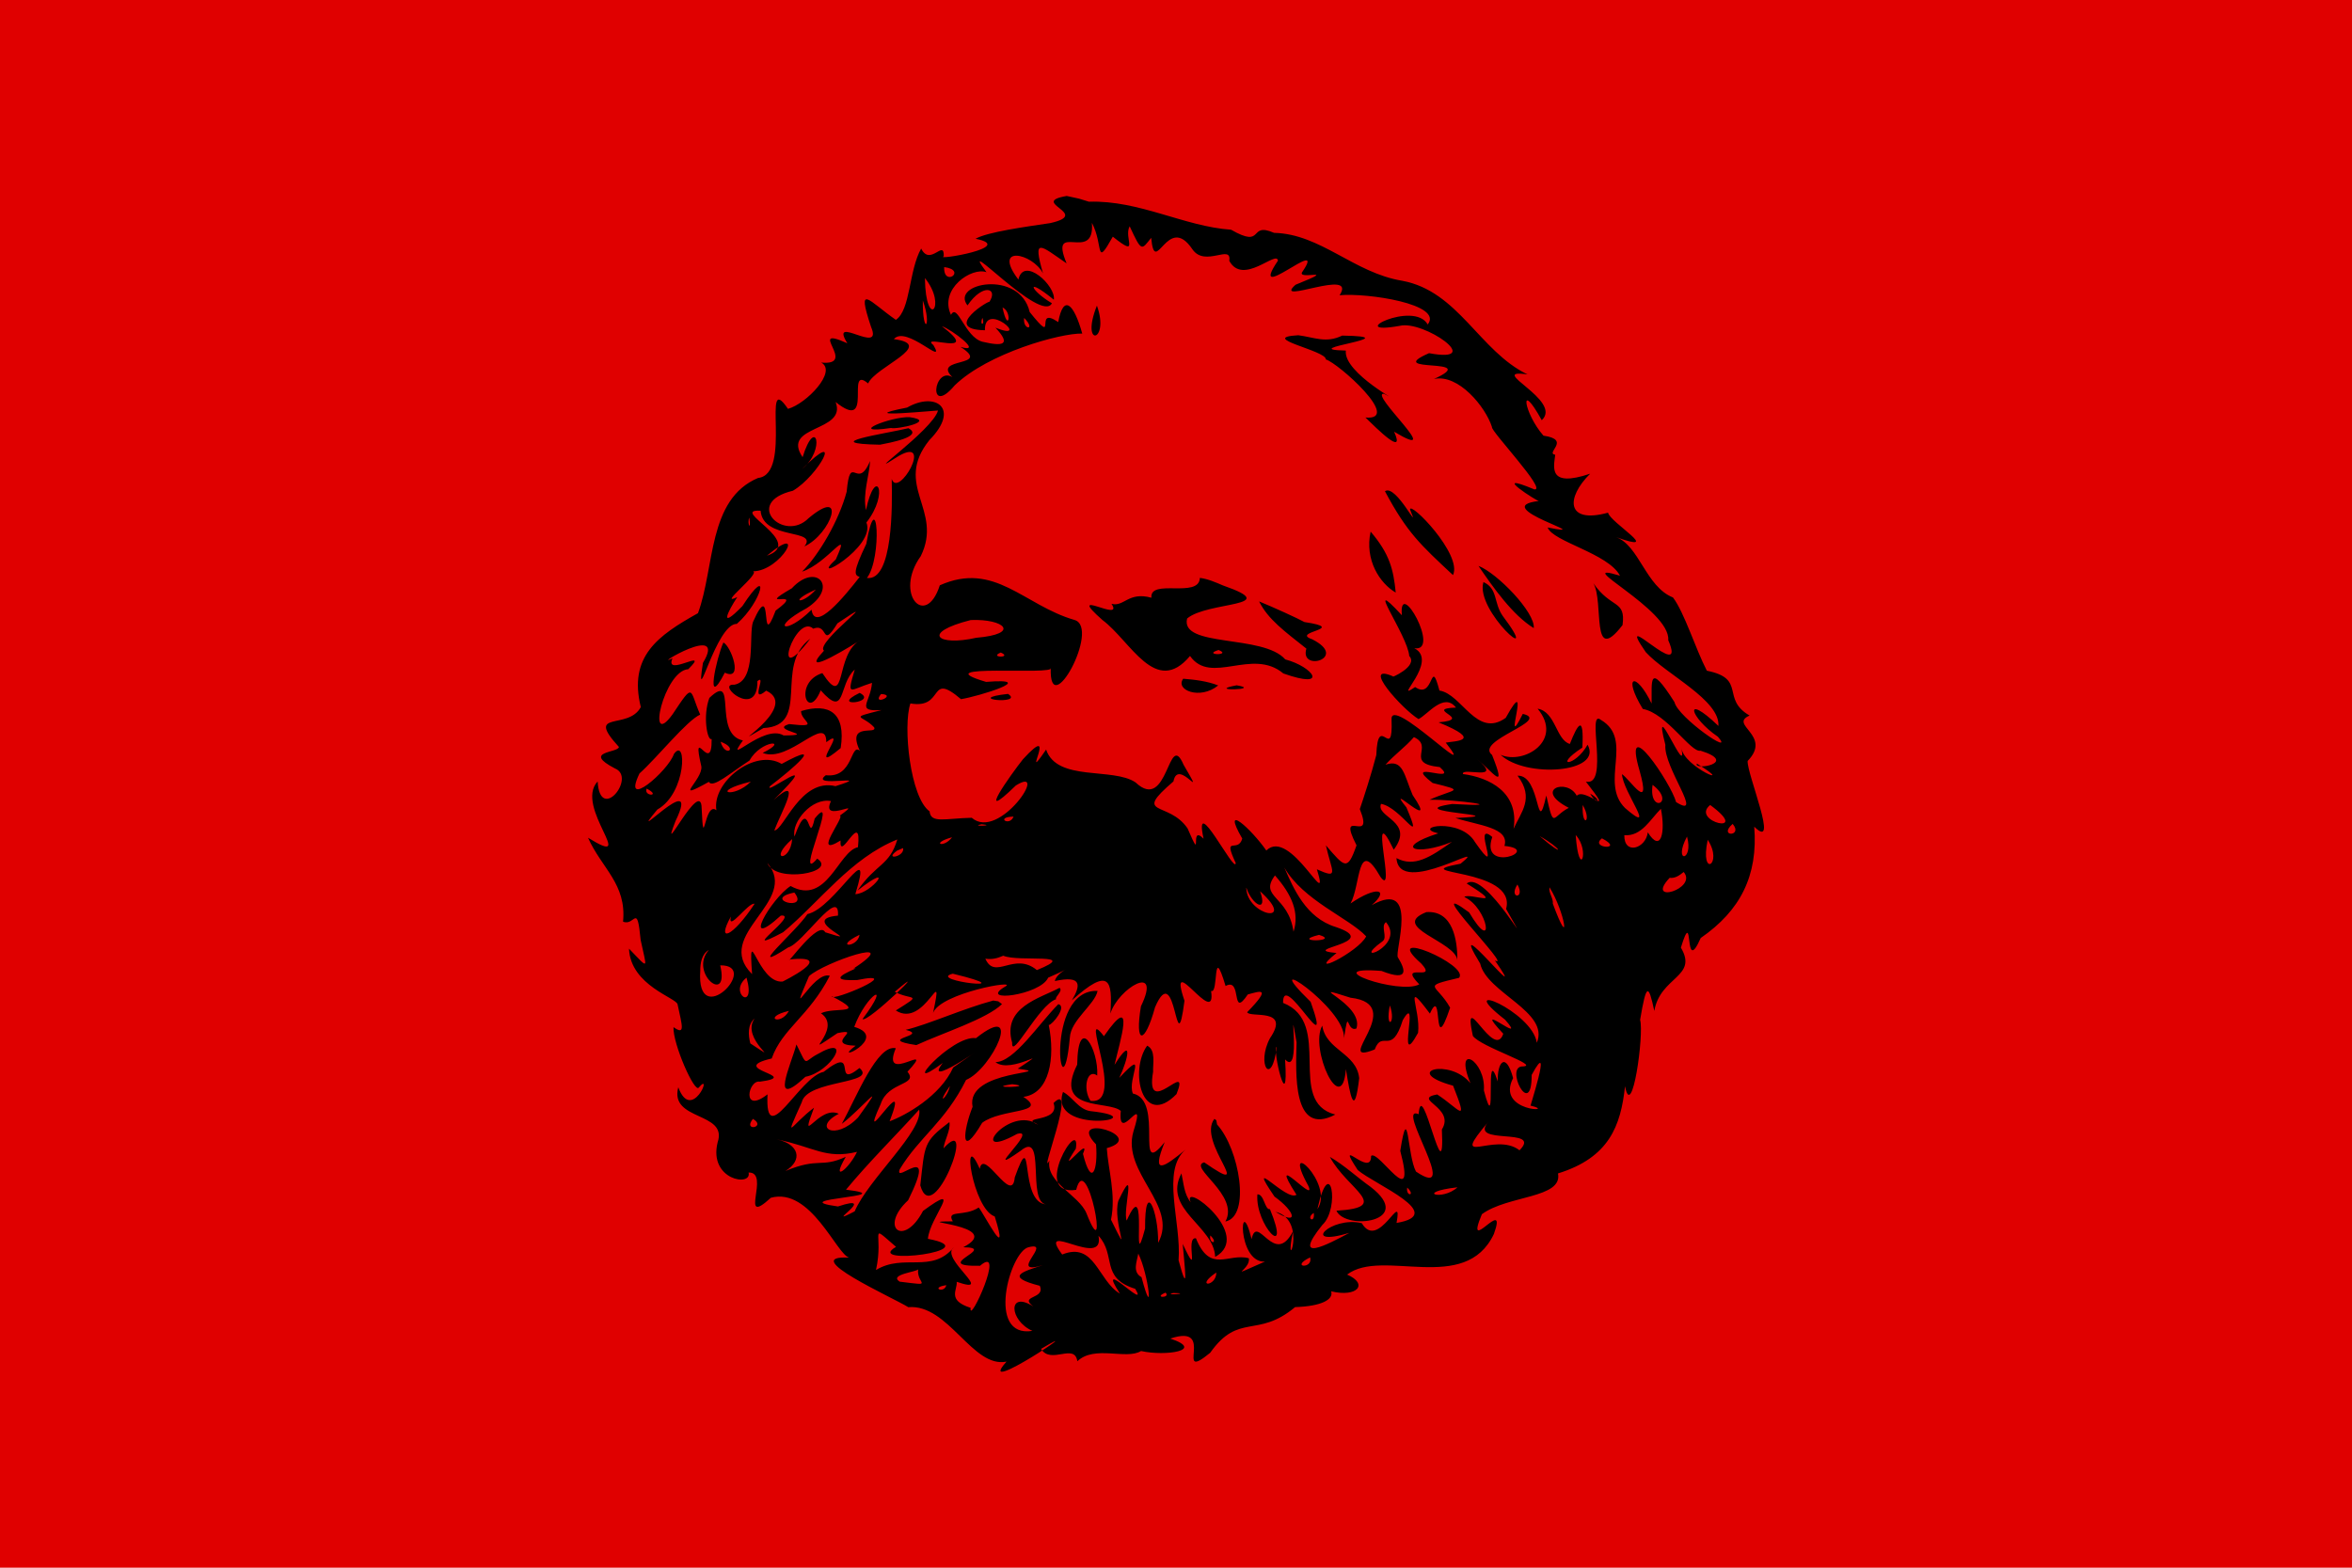 <svg xmlns="http://www.w3.org/2000/svg" xml:space="preserve" width="3072" height="2048" viewBox="0 0 812.8 541.867"><path fill="#e00000" d="M0 0h812.8v541.867H0Z" paint-order="stroke fill markers"/><path fill-rule="evenodd" d="M368.636 67.736c-13.38 2.27 8.873 6.12-5.713 9.381-8.36 1.251-21.696 3.054-25.794 5.411 14.527 2.89-14.403 7.614-10.99 6.044.183-6.075-4.696 3.652-7.804-2.663-4.311 7.6-3.623 21.218-8.74 24.647-9.286-6.426-13.726-13.095-8.592 2.396 4.385 10.193-14.656-4.764-8.178 5.703-14.655-6.575 3.987 7.888-9.031 6.666 5.627 3.029-5.112 14.234-11.49 16.002-9.535-14.075 1.794 22.604-10.335 23.88-17.455 7.391-14.888 30.847-20.765 46.737-13.863 7.751-24.083 14.945-19.758 32.463-4.399 8.19-19.437.801-7.563 13.78-.226 2.093-12.847 1.448-1.361 7.435 7.533 3.044-5.198 18.982-5.99 4.49-8.278 8.757 14.533 30.447-3.332 19.454 4.769 10.64 13.376 15.98 12.115 29.007 4.14 1.693 4.81-6.868 6.08 6.338 2.118 10.138 3.2 10.475-4.027 2.993.522 12.83 16.694 17.068 16.798 19.313 1.59 7.433 2.739 10.754-1.419 7.815-.315 5.608 7.415 23.228 8.782 20.832 5.033-5.963-2.523 12.435-7.131-.05-3.127 11.751 17.23 8.359 13.594 19.064-3.197 13.021 11.97 15.434 10.695 10.406 7.805-.236-3.79 19.281 7.706 8.722 13.755-3.74 22.751 19.641 27.07 20.699-18.06-1.005 15.327 13.918 20.42 17.12 13.854-1.19 22.197 21.23 33.953 18.812-11.797 13.117 30.866-15.685 11.925-4.391 3.413 5.519 11.566-2.173 12.546 4.27 5.981-5.684 16.876-.38 22.01-3.54 8.49 1.906 22.32-.248 10.099-4.3 16.314-5.432.83 15.58 13.801 4.903 9.894-13.984 16.257-4.838 29.337-15.781 9.18-.289 13.369-2.649 12.463-5.453 9.08 2.176 12.98-2.554 5.511-5.787 12.19-9.296 40.78 7.038 50.73-14.038 4.953-13.829-10.5 8.36-4.156-6.826 8.852-6.57 28.022-5.455 26.303-14.095 17.613-5.478 21.702-16.352 23.166-30.156 2.385 12.533 6.639-18.005 5.213-22.93 2.148-12.753 2.89-12.514 4.902-3.076 2.057-11.953 15.225-11.697 9.188-21.89 4.768-15.48.72 10.582 6.856-3.33 13.672-9.437 19.85-21.514 18.494-38.478 8.873 8.806-2.585-18.274-2.279-22.712 8.65-8.916-6.72-12.472.674-15.698-10.06-5.82-.933-12.733-14.774-15.5-3.926-7.578-7.764-20.12-11.709-25.319-9.391-3.698-11.703-18.087-19.761-20.895 16.935 6.092-2.097-5.096-2.668-8.406-14.572 3.996-14.607-5.159-6.18-13.476-14.748 4.987-12.536-2.408-12.08-6.537-3.604-.57 5.705-5.212-4.061-6.606-6.738-7.666-8.67-19.998-.591-5.345 7.472-6.922-19.623-17.948-4.929-15.825-16.62-8.021-23.87-28.772-43.282-32.365-16.737-2.749-28.147-16.181-44.288-16.566-9.12-3.957-3.085 5.664-14.872-1.084-16.19-1.109-31.643-10.239-49.123-9.68l-3.377-1.049-4.288-.939zm8.693 9.282c4.112 7.665.983 15.913 7.234 4.791 9.588 7.629 3.622.372 5.828-3.594 4.212 9.148 4.088 8.134 7.432 3.993 1.329 14.132 5.59-8.97 14.288 4.017 4.376 6.246 13.628-2.04 12.694 3.92 4.74 8.759 16.43-3.831 16.822-.05-10.901 16.177 17.19-9.121 8.57 3.667-2.915 3.585 13.713-1.86-2.49 4.665-8.28 7.355 21.57-6.113 15.223 3.626 9.539-.894 36.04 3.083 30.453 10.102-4.765-8.52-29.462 4.006-9.67.472 8.222-2.058 30.006 13.15 10.134 9.447-16.361 7.157 18.676 1.218 1.695 8.925 8.426-1.853 17.83 9.624 20.053 16.613-.592 1.223 19.23 22.058 14.66 21.552-16.23-6.78 1.526 4.472 1.553 4.005-18.188 2.072 21.814 12.848 3.023 9.152 1.701 4.88 20.97 8.956 25 16.672-17.96-5.455 17.621 11.669 16.672 22.279 6.931 15.87-19.417-12.701-7.74 4.168 7.054 7.697 25.683 16.528 25.082 25.478-12.339-11.823-9.939-2.911-.175 3.735 6.24 7.167-13.809-6.626-15.006-11.968-9.168-14.43-7.761-7.013-7.907.505-5.439-11.283-10.15-9.805-3.043 1.854 8.157 1.43 16.694 15.283 19.954 14.428 13.454 4.223-2.601 6.974-1.27 4.461 14.426 8.883-4.662 1.309-5.363-5.527 2.334 12.08-10.438-20.021-5.519-.941-.727 7.702 13.625 25.977 3.71 19.78-1.758-6.55-18.686-31.673-12.647-10.92 4.24 14.968-3.276 3.085-6.06 1.255.284 6.119 12.577 21.649 1.059 11.706-8.928-8.824 3.175-23.661-8.318-30.442-5.175-4.23 3.006 23.128-5.21 21.324 10.617 13.61-.282 1.766-3.165 4.875-3.275-6.238-15.203-2.212-2.748 4.182-5.859 2.99-5.045 7.785-7.774-4.27-3.506 15.532-1.729-7.173-9.934-6.846 5.913 7.808 1.212 12.557-1.371 18.368 1.982-12.58-8.322-17.714-17.512-18.94-.593-2.61 14.51 2.907 4.835-5.194 5.573 4.512 10.523 11.841 5.241-1.394-6.204-5.008 20.722-11.89 10.618-14.199-7.563 15.164 3.72-16.058-5.892 1.373-10.056 7.194-15.156-8.265-22.91-9.433-3.265-12.268-1.725 3.466-8.405-1.226-8.266 5.672 8.47-8.936-.29-13.421 9.366 1.574-5.523-24.97-4.288-11.383-13.953-15.026 2.029 6.895 2.545 14.078 3.332 3.608-6.956 7.894-5.541 7.064-11.523-5.022 3.146 11.377 8.754 14.743 3.169-1.548 8.75-9.368 12.949-3.975-11.666.437 6.582 4.013-6.032 5.103 16.05 6.546 5.458 6.435 2.487 7.012 12.083 15.383-19.551-16.937-18.726-7.884.55 15.218-4.677-3.11-5.279 12.198-1.737 6.715-4.349 14.73-5.693 18.66 5.198 12.949-8.267-1.495-1.135 12.522-3.194 9.12-4.064 7.52-10.586.01 2.068 9.244 4.748 11.808-3.113 8.278 4.951 16.127-9.21-14.717-17.475-6.494-5.037-7.257-15.864-17.215-8.31-4.11-1.549 5.276-6.89-1.558-2.265 8.44-.162 4.217-14.795-25.28-11.108-8.409-5.254-5.307.095 9.524-5.521-3.544-6.58-9.723-19.275-3.887-4.888-16.27 1.584-8.474 11.847 8.578 3.491-5.756-5.362-12.507-5.234 16.844-16.58 6.118-7.805-5.335-27.141-.15-30.922-11.366-9.37 13.728 4.94-10.796-8.021 3.377-3.888 4.902-17.134 23.346-2.443 9.05 11.955-7.495-5.74 19.396-15.235 11.153-9.238.209-14.176 2.059-14.567-2.22-6.666-4.718-9.3-29.454-6.63-37.3 12.05 2.077 5.979-11.307 17.484-1.475 6.028-.97 27.44-7.482 8.668-5.971-22.396-6.619 24.442-2.092 22.347-4.86-.674 19.203 17.275-13.775 8.266-16.53-17.579-5.08-27.64-20.448-46.602-11.996-4.87 15.155-15.957 2.952-6.585-10.08 7.897-16.048-9.637-24.359 2.98-40.11 10.849-10.986 2.084-16.887-7.697-11.246-20.633 4.063 12.042.76 10.666 1.05-1.753 6.74-28.345 25.183-13.49 15.634 12.076-6.82-.23 14.93-2.498 7.987.229 8.973.473 35.447-8.564 34.226 5.37-6.893 3.595-33.5-.22-11.784-4.773 10.016-4.114 10.82-2.288 11.431-5.141 6.585-15.545 19.358-16.617 11.329-9.002 8.925-14.603 6.439-1.746-.496 11.327-7.18 3.415-16.086-5.075-6.914-13.732 7.978 5.652-.549-5.604 7.716-5.784 15.361-.493-12.568-7.835 3.955-1.522 4.353 1.29 20.262-6.438 21.665-6.764-.526 8.125 12.31 7.976-1.248 3.39-2.755-2.888 8.247 3.039 3.294 12.532 5.853-17.111 22.328-.941 12.934 16.681-.819 3.371-21.532 16.188-30.898-14.242 18.745-5.053-9.136 1.023-3.447 5.389-2.16 2.645 7.387 8.346-1.846 17.836-12.044-8.091 6.848-4.65 9.458-10.006 10.696 11.998-3.3 12.773-3.743-9.335 4.693-4.61 24.735-13.338 11.48-10.027 3.192-5.114 17.165-.568 5.96 8.887 10.038 5.99-2.086 11.775-7.184-2.932 9.825-1.743 6.961 5.953 4.593-.518 6.9-5.903 10.014 3.334 9.405-11.81 3.008-6.635 1.59-2.59 5.975 1.233 2.774-9.745-2.019-4.927 8.127-3.29-2.993-2.185 9.562-11.773 8.42-6.19 4.646 17.82-.735 3.338 3.781-12.079-2.916-17.895 15.28-21.15 15.317 2.149-5.863 10.265-19.896-.241-10.525 18.561-18.297-4.097-.77-1.18-4.841 7.17-5.412 20.031-16.4 3.974-7.639-9.212-5.487-24.163 6.315-22.556 16.011-4.199-3.39-4.37 15.569-5.098-.664-.098-11.107-15.116 19.828-9.01 4.358 9.388-19.443-18.218 10.33-6.296-3.933 10.18-5.706 10.194-25.465 5.722-19.194-2.01 5.947-18.244 19.846-11.893 6.717 5.977-5.33 16.415-18.37 20.97-20.335-3.818-8.697-1.956-11.496-9.546-.1-9.26 12.765-2.946-15.125 5.42-15.596 8.017-7.908-8.441 3.127-5.45-3.763-7.938 3.75 19.306-12.974 10.527 1.59-2.817 18.24 4.508-13.707 11.706-13.49 8.83-7.7 11.863-21.439 1.928-6.151-8.438 8.665-4.913 1.628-1.762-3.113-7.268 3.499 8.382-8.441 5.38-8.908 9.737.017 19.126-17.354 4.855-5.394 13.617-4.677-13.467-16.232-2.18-15.546.857 10.333 20.09 6.073 15.136 12.342 9.307-4.329 14.9-21.037 1.458-9.77-8.535 8.64-22.81-5.362-5.437-9.481 8.886-5.159 18.015-22.327 3.191-7.52 8.232-6.654 4.701-18.677.168-4.084-7.621-11.237 15.438-8.551 11.413-19.064 13.587 10.884 3.134-13.272 11.229-6.417 2.487-5.781 23.738-13.358 8.89-15.323 4.248-5.02 18.302 9.891 13.659 2.05-5.146-4.131 17.355 4.541 2.95-6.512 3.262 1.06 14.592 9.568 6.413 7.144 11.208 7.206-10.095 3.374-2.784 10.46-6.498-3.92-8.614 14.009.806 2.832 11.464-11.131 36.68-18.125 44.064-17.89-2.887-10.352-6.485-13.802-8.305-3.969-8.816-6.004.235 9.134-9.853-3.468-3.45-14.869-27.584-9.936-21.494-2.296 5.324-7.834 10.82-5.974 7.463-1.098 1.168-1.449-16.985 9.403-1.45 9.685-.27-10.56 16.467 4.298 3.643-.892 5.576 5.962 2.63 6.542-4.5 4.858-6.095-1.591-8.604-13.607-10.876-9.278-4.205-8.984 7.175-16.629 12.286-14.753-10.778-14.474 18.97 18.059 22.595 10.728-7.476-4.428-9.517-9.516.668-1.221.8-4.72-10.404-15.183-12.25-6.968-9.173-12.068 4.811-9.198 8.508-2.153-3.662-12.694-.931-9.678 8.156-3.436-6.284-15.183 9.873.313 8.741-14.02zM259.02 262.87c3.943-7.224 14.26-7.375 4.536-2.63 9.058 3.675 22.058-13.7 21.989-3.71 8.174-6.138-7.365 12.375 4.978 2.036 1.892-12.258-4.074-15.689-13.687-12.787-.2 3.49 7.325 5.84-4.143 4.496-7.145 2.157 10.652 3.815-1.879 3.937-6.9-4.201-21.029 11.377-14.079 1.722-10.626-2.194-1.614-24.221-11.592-14.7-2.365 6.259-.689 15.07.794 14.2.152 13.2-7.157-6.149-3.562 9.509.54 4.648-10.468 12.593 2.614 5.29 1.208 2.463 7.527-3.174 14.03-7.363zm67.27-170.555c8.09 1.084-.286 7.143 0 0zm-6.665 3.793c7.926 9.764.286 18.492 0 0zm-.72 7.735c3.266 9.082-.105 12.578 0 0zm60.17 1.798c-5.918 14.74 4.575 12.742 0 0zm-32.625.624c3.535 1.57 1.932 9.38 0 0zm-6.975 3.59c1.105 2.641-1.111 2.852 0 0zm14.44.027c4.342 4.384-.568 4.364 0 0zm94.74 5.99c-14.337.839 9.89 5.323 9.516 8.359 4.356 1.304 26.624 21.242 13.692 20.078 4.01 3.891 13.918 13.8 9.91 4.911 18.647 11.123-8.966-13.531-3.508-13.122 8.017 4.22-14.13-7.022-13.17-14.921-18.561-.47 23.172-4.806-1.264-5.18-5.6 2.74-9.63.59-15.176-.125zm-134.289 28.322c-6.28-.32-22.409 6.084-6.455 3.73 1.851.606 16.102-2.374 6.455-3.73zm-.436 3.816c-8.533 2.007-31.515 5.269-9.82 5.697 3.193-.622 15.19-2.803 9.82-5.697zm-13.258 11.329c-4.429 10.694-6.786-3.413-8.08 10.608-2.685 10.024-9.591 21.84-15.425 27.646 8.926-2.924 17.217-16.585 11.668-4.238-10.012 9.189 14.016-4.23 10.579-12.756 8.101-10.302 3.126-19.89-.154-4.267-1.196-5.777 1.218-12.116 1.412-16.993zm177.939 10.458c7.632 14.311 12.278 18.487 23.516 28.983 3.348-7.137-15.062-25.867-14.844-22.647 3.878 9.296-4.822-9.045-8.672-6.336zm-219.668 9.106c.774 5.068-.903 2.09 0 0zm214.719 4.842c-2.162 9.822 3.24 17.941 8.671 21.071-.795-7.973-2.071-13.324-8.671-21.071zm37.264 11.853c4.982 7.328 11.837 17.06 19.11 21.504.573-5.366-12.586-18.975-19.11-21.504zm-96.278 4.141c-.235 7.251-17.434.078-16.739 6.862-8.063-2.213-9.408 3.283-13.807 2.095 4.571 6.878-16.453-6.183-3.122 5.61 9.785 7.28 18.349 26.64 30.267 12.426 7.221 10.26 21.431-2.984 32.254 6.045 15.99 5.68 10.348-2.317.653-4.857-7.604-8.744-36.406-4.017-33.915-14.136 7.11-6.008 33.783-3.966 12.41-11.423-2.583-1.094-5.186-2.256-8.001-2.622zm97.997 1.447c-3.064 9.914 21.042 30.768 6.651 11.691-3.2-4.553-1.597-9.405-6.65-11.69zm37.96.375c3.813 6.275-1.032 28.938 10.11 14.493 1.172-8.89-3.88-5.463-10.11-14.493zm-268.657 2.197c-4.798 5.544-9.957 4.397 0 0zm153.167 4.115c3.098 6.224 8.898 10.4 16.338 16.315-2.471 8.276 14.879 3.23 1.974-3.238-7.664-2.606 12.944-3.602-2.643-5.94-2.116-1.193-10.95-5.225-15.67-7.137zm-99.64 6.44c11.694-.472 17.308 4.827 1.907 6.129-13.383 3.032-19.394-1.69-1.908-6.129zm-85.484 7.759c-2.367 5.098-6.544 24.088.488 10.432 6.571 3.101 2.141-9.176-.488-10.432zm171.12 2.595c4.92 1.97-5.984 1.834 0 0zm-75.273.875c4.334 1.906-4.393 1.848 0 0zm63.063 9.057c-2.924 3.864 5.776 7.448 12.083 2.322-3.82-1.506-8.016-1.985-12.083-2.322zm18.468 2.272c-11.352 2.115 9.32 1.574 0 0zm-130.288 2.621c-10.831 5.245 6.573 3.324 0 0zm51.268.349c-16.015 1.783 5.829 3.819 0 0zm-43.884.05c5.876.281-3.484 4.327 0 0zm226.904 5.064c9.084 11.007-4.752 19.459-12.798 15.937 8.625 8.175 35.519 6.25 30.06-3.486-4.273 7.706-12.33 7.912-1.797.992.59-11.611-1.566-8.249-4.327-1.253-4.807-1.41-4.873-11.104-11.138-12.19zm-42.755 9.83c7.227 3.285-3.556 9.04 8.952 10.358 7.094 6.286-13.529-3.06-2.488 5.495 11.851 2.916 7.511 1.914-1.078 5.808 8.785-.235 29.215 2.68 7.879 1.451-19.267 2.827 24.16 3.854 1.073 4.837 7.899 2.58 18.865 3.291 16.951 9.657 13.27 1.292-8.67 9.749-4.203-3.093-7.425-6.286 4.18 16.278-5.944 1.816-4.97-8.651-22.235-5.285-12.715-3.068-15.72 5.009-7.702 7.991 4.718 2.937-7.465 5.297-13.035 8.916-19.17 5.613.877 13.949 33.53-7.282 22.157 1.934-20.35 3.91 19.685 1.188 15.727 15.642 11.671 20.7-7.267-14.054-13.61-8.793 14.295 8.857 1.05 3.068-.834 4.652 8.412 3.89 10.706 20.523 1.664 5.332-17.652-13.04 15.678 20.294 8.91 16.609 13.396 19.382-17.906-19.941-5.093 1.076 2.297 10.165 24.095 16.665 19.58 27.377-1.562-10.918-29.55-22.413-10.957-7.966 8.552 9.77-12.67-8.068-.632 4.854-3.21 9.517-14.305-16.74-10.518.727 2.632 3.79 23.345 10.23 17.359 10.56-6.664-.312 2.988 18.814 2.974 2.943 7.812-14.464-1.501 13.683-.356 10.62 9.622 2.299-12.19 2.34-6.062-9.525-2.495-9.258-5.542-5.535-5.3 1.164-4.815-14.737-.023 21.233-4.8 3.107.768-10.31-10.595-16.958-4.641-2.48-7.057-8.825-24.097-4.163-5.999.837 5.474 13.892 2.309 8.136-5.496 3.021-8.944 1.648 6.414 4.422 1.62 12.113 1.155 24.287-6.931-19.278-8.027-5.282-8.436-3.698 15.21 30.705-.918 19.835-3.048-5.639-2.604-25.122-5.438-7.168 5.806 22.047-7.54-.617-10.084 1.758.13 7.946-12.878-7.715-4.609 4.88 5.89 5.025 31.173 15.322 13.408 18.28 2.29-12.417-6.16 9.963-12.003.084-10.735-2.563-21.56 8.528-4.305 3.355-7.447 3.975-20.212 10.785-9.34-2.742 6.28-5.819 2.702-25.271-1.707-5.446 6.103-8.848-13.03-26.07-3.126-8.053 3.092 6.972-14.773-13.612-4.097 3.062-3.433 2.522-17.912-14.513-7.604.627 7.287 5.233 8.528 10.263.325 5.25 11.727 2.925 2.558 23.61 6.104 6.679-6.485 12.734-12.368-6.39-14.338 2.77-4.177-17.079-5.17 8.345 4.613 7.772-14.543 6.31-4.65 2.723-5.584-1.162-7.14-1.9-13.304 5.407-18.255-6.887-4.014-.653 1.798 15.543-4.573 1.947.552 7.303 2.263 19.406-1.433 5.653 1.02-13.146-6.124-30.983 2.424-38.265-7.312 5.997-12.097 9.427-7.224-2.59-10.692 13.413.06-14.376-10.996-16.789-2.098-4.847 5.576-16.431-4.704-5.393 3.1-6.51 4.887-14.956-1.629-4.513 1.735-7.725 7.601-26.082-3.675-9.904-9.065-11.862 8.064 24.041-4.654 22.324-2.765-4.263-1.129-11.316 2.346-8.724.537-8.97-6.622-21.804-6.925-3.756-8.29 16.474 10.866 12.254 15.068 15.977-1.176 12.34 9.203-8.253 4.36 7.119-4.147 14.304 15.682 25.509 8.548 38.47.136-10.783-4.636-22.482-4.513-4.927-5.029 18.807 1.517-20.517-6.35-2.76-1.494-3.375 3.773-20.892-2.88-6.842-2.16 7.156 5.042 21.989-2.546 6.541 1.796-8.634-1.011-17.476-1.455-24.732 14.513-4.05-14.446-12.472-3.718-1.298.745 8.8-1.54 15.17-4.514 3.263 3.137-7.265-10.062 9.893-2.464-1.792 1.833-11.936-15.749 16.603.11 14.244 3.74-14.804 11.792 29.06 3.558 8.097-2.583-6.302-14.127-10.656-12.792-18.208-3.973 6.777 9.853-28.229 1.41-19.9 2.528 7.017-12.55 4.367-5.263 7.534-10.093-7.207-25.183 13.008-7.333 3.143 7.941-2.262-13.332 16.096 1.237 5.82 8.89-7.42 2.054 17.712 8.81 18.54-9.653-.673-4.01-28.394-10.847-9.316-.892 9.916-10.76-10.52-12.102-2.966-6.515-14.907-2.492 13.892 5.177 16.443 5.362 17.045-3.72-.96-5.536-3.09-4.997 3.328-11.358.635-8.952 4.788-16.595.069 18.652 1.13 3.622 8.953 12.439.08-11.832 6.73 5.786 6.407 9.15-7.836-3.97 21.018-3.252 14.533-8.288-2.635-4.454-6.26-4.812-8.998 13.776 4.747-6.089-8.095-1.01-11.912-7.642 9.215-17.204 1.977-26.876 7.835 2.842-12.849-3.006-16.556 6.93-8.004-11.507 6.65 32.463 1.26 11.01-2.772.601-7.441 12.846-20.312-1.693-9.64-6.689 12.788-15.29 5.724-5.143-3.688 10.661-21.499-5.023-4.977-2.898-10.705 6.763-11.203 15.633-16.275 22.927-30.894 9.017-3.792 20.118-27.668 3.416-14.43-8.388-1.245-27.361 20.382-11.464 8.563-8.615 11.087 25.57-13.849 3.596 1.569-4.484 9.947-16.533 16.61-21.964 18.597 7.731-20.063-11.642 12.79-3.093-5.96 2.513-7.868 13.198-6.428 9.25-11.16 10.38-11.279-9.555 5.094-4.028-8.133-6.422-1.443-13.535 16.813-18.67 26.152 6.883-5.21 16.482-17.186 5.63-2.216-8.01 8.34-15.91 3.494-6.657-1.278-6.891-3.25-14.026 12.37-8.572-2.083-7.883 5.89-10.727 12.667-4.234-1.89 1.799-7.865 26.437-6.224 19.962-11.849-9.71 7.745.193-8.583-12.408 1.338-8.27 1.641-20.367 27.618-19.377 7.766-9.107 7.072-6.671-5.158-2.662-4.376 15.22-2.046-12.013-4.245 4.106-8.02 3.578-10.242 12.983-14.702 20.073-28.576-5.82-1.874-14.983 18.325-7.19.137 4.972-4.685 33.464-14.488 15.35-2.622 4.508-1.004-13.073 4.507 1.273 3.954 17.386-3.528-9.21 7.785-8.732 5.597 12.853 6.643.822 3.562-3.754 5.89 8.138 5.616-8.96 16.737 5.702 6.86 9.387-1.999-5.083 4.038 6.285 4.343-9.13 6.751 12.17-2.747-.488-6.513 4.224-11.38 13.36-16.713 2.875-2.714 1.499 1.678 25.293-21.498 11.13-9.4 5.873 3.124 10.09.329.363 6.45 10.123 6.534 16.917-18.02 12.87.849 2.533-6.885 30.217-11.806 24.801-9.036-9.371 5.6 12.22 2.965 14.979-3.147 11.797-5.122 3.036-2.513 2.296 1.164 9.611-2.116 8.907 1.63 5.886 6.675 13.067-11.776 14.098-6.895 13.311 4.578 2.693-8.727 17.959-17.807 10.567-2.53-2.228 13.329 1.28 13.427 4.872.33 7.499-17.427 7.102 21.26 10.175-2.246-6.246-18.43 11.2 10.142 9.19-3.4 2.748 1.329.328-17.293 5.01-1.7 5.9-3.23 1.682 11.824 7.684 2.924 4.245-1.13 8.452-2.778-.224 6.144.905 2.075 15.181-1.709 7.894 8.977-4.838 8.999.607 17.276 2.333 2.994-1.718.47 4.265 25.307 2.874 4.336 5.964 6.535.775-24.325 3.977-5.897-.23 10.229-1.618 32.868 13.384 24.962-17.243-4.408-.425-31.638-18.053-38.599-.179-11.777 17.606 22.328 9.528-.367-19.626-19.097 12.217 2.115 11.529 12.545 1.766-11.443.724-1.847 4.305-3.337 2.758-8.692-19.718-16.26-2.066-10.628 20.289 2.312-6.903 23.966 8.378 17.884 2.677-7.06 5.77 2.485 9.694-10.131 6.19-10.549-2.562 18.746 5.29 4.377.934-8.185-5.394-19.256 4.09-6.634 4.741-10.626.67 16.683 6.989-2.047-4.722-8.41-10.33-7.12 3.071-10.32 3.859-4.404-27.674-17.798-13.058-4.944 6.121 6.652-8.563-.874-.68 7.193-6.762 3.77-35.986-6.425-13.061-4.636 9.951 3.92 8.089-.699 5.694-4.65-1.384-1.584 7.693-27.45-9.08-18.066 6.353-5.569 1.754-6.792-7.311-.597 3.551-6.356 2.262-23.363 10.337-9.209 5.817 8.119-4.666-28.477 4.602-9.382 7.442-9.878-6.334-11.11-4.397-15.844 6.93 1.202 15.131 16.217 8.772 1.219-8.165-10.05 11.782 9.954 2.152-4.268-2.966-6.893-3.246-12.587-9.383-10.48 2.99-3.378 6.948-6.174 9.817-9.533zm-239.596 1.598c6.404 2.295 1.607 5.7 0 0zm10.464 13.775c-5.942 6.09-14.75 3.605 0 0zm311.614 1.124c8.251 6.274-1.48 10.212 0 0zm-347.623 1.298c5.335 2.756-1.216 2.797 0 0zm326.054 1.745c2.298 4.118 4.293 2.371 0 0zm-262.347 2.57c-3.98 8.222 12.42-1.725 3.006 5.054 2.219-.118-10.031 14.957.288 8.573-.461 8.023 7.498-11.371 6.017 2.32-6.746 1.359-10.732 20.343-23.277 13.407-6.83 4.373-17.42 23-3.398 10.235 6.98-.841-16.186 14.774.795 5.752 12.717-10.562 23.319-25.587 39.486-32.082-2.735 9.14-7.214 8.21-13.787 17.683 13.744-10.755 4.984 1.084-.729 1.225 6.617-21.464-7.079 4.885-16.552 6.888-3.753 5.839-22.36 21.67-6.648 11.523 4.903-1.161 17.877-21.359 17.203-10.988-14.43 1.26 10.902 10.673-4.406 5.75-2.192-4.404-13.281 11.406-12.398 9.413 17.12-1.855-2.722 7.85-2.346 7.628-8.627.725-11.947-21.783-10.527-2.568-13.825-13.705 16.68-25.1 5.268-38.432 2.767 7.175 24.388 3.278 17.234-1.495-8.294 9.756 8.097-24.844-.873-13.848-2.38 10.322-1.51-9.09-6.975 6.213-1.105-4.994 6-13.557 12.62-12.252zm259.783 1.35c3.377 5.837-.457 8.168 0 0zm44.037 0c14.8 10.846-7.115 5.732 0 0zm-17.032 1.32c1.613 7.907.1 15.517-4.528 8.13-.674 5.635-8.231 7.948-8.115.979 5.952.524 9.043-5.57 12.643-9.109zm-223.695 2.695c-1.442 3.604-6.511.126 0 0zm248.497 2.521c3.783 4.466-5.23 4.591 0 0zm-259.551.124c5.507.496-4.546.81 0 0zm205.308 3.72c5.12 5.457 1.125 15.93 0 0zm-12.465.374c7.525 4.18 9.377 8.052 0 0zm50.934.15c2.39 8.689-5.01 9.425 0 0zm-253.985.248c-2.885 3.951-7.697 2.14 0 0zm224.595.375c8.204 4.28-4.562 3.474 0 0zm-279.84.25c-.635 8.168-8.617 7.55 0 0zm316.385.248c5.567 8.567-2.855 13.527 0 0zm-278.067 2.87c.708 3.035-6.9 4.361-2.053.873zm131.749 6.71c6.48 11.37 22.46 17.52 28.289 23.801-2.687 5.447-21.397 14.64-10.24 5.758-13.977-1.325 16.466-3.417-.273-8.992-10.324-3.17-14.607-13.313-17.776-20.566zm138.01 1.55c4.977 5.82-13.54 11.332-4.85 2.02 1.93.248 3.48-.897 4.85-2.02zm-141.24 1.198c5.947 6.73 8.486 12.977 6.411 19.449-1.745-12.523-12.061-11.804-6.411-19.45zm83.788 3.119c2.924 5.193-3.282 5.042 0 0zm11.081.972c5.396 8.62 7.53 22.98 1.153 5.665.196-1.99-1.517-3.685-1.153-5.665zm-104.746.176c1.95 5.917 7.542 9.027 4.718 1.181 13.117 11.862-4.473 8.563-4.766-1.131l.051-.053zm-156.216 1.646c5.415 6.81-11.618 2.408 0 0zm-13.745 3.893c-7.57 11.541-13.417 13.83-8.182 4.393-1.259 5.708 6.073-5.062 8.182-4.393zm232.16 2.87c-12.986 5.136 10.287 10.184 10.7 16.66.063-6.841-1.474-17.306-10.7-16.66zm-13.956 3.468c7.06 8.396-13.054 15.23-1.203 6.618 1.923-1.346-.806-5.189 1.203-6.618zm-181.94 4.367c-.607 4.6-9.283 4.557 0 0zm158.809.026c7.818 2.426-10.57 2.594 0 0zm-210.874 5.24c-7.041 7.872 7.236 19.38 3.93 5.296 14.246-.171-8.389 23.116-6.888 1.887-.034-2.495.487-5.85 2.958-7.183zm101.745 1.97c5.41 2.313 26.865-1.206 11.616 4.965-7.885-6.492-14.465 3.666-17.812-3.939 2.246.344 4.147-.11 6.196-1.025zm-17.442 6.213c26.48 6.436-9.513 2.355 0 0zm-71.275 1.373c3.445 12.25-6.59 5.176 0 0zm108.157 3.518c-6.79 3.622-19.923 6.724-16.364 18.964-.38 6.426 9.265-13.142 15.184-15.039-.567-.723 2.553-2.874 1.18-3.925zm13.155 1.049c-18.805-.704-12.393 46.392-9.585 16.17.266-6.045 8.69-11.474 9.585-16.17zm-36.057 3.342c-10.441 2.804-22.74 8.375-30.26 10.127 8.526 2.163-10.908 3.056 3.685 5.27 9.174-4.227 24.382-9.044 29.6-14.173l-1.29-.957zm22.49 1.247c-6.807 6.88-15.298 19.988-21.723 20.04 5.38 4.39 20.712-6.45 7.684 2.282 14.576 1.784-18.171.1-15.592 13.175-3.274 8.184-4.462 18.703 3.31 5.52 6.606-5.055 23.158-3.13 14.243-8.975 9.073-1.114 11.068-13.525 8.77-24.824 1.237-.059 6.42-6.43 3.308-7.218zm114.568.425c2.333 6.548-1.76 8.692 0 0zm-207.668 1.898c-2.922 5.382-9.415 2.24 0 0zm-11.848 2.644c-5.22 7.123 10.965 16.696-1.48 8.613-.746-2.807-1.013-6.54 1.48-8.613zm196.15 2.47c-4.466 7.956 6.803 32.306 8.183 15.022 1.474 9.33 2.941 17.243 4.59 3.12-.946-8.768-11.386-9.518-12.772-18.142zm-181.71 6.49c-1.974 7.32-9.445 22.85 3.12 11.175 8.909-1.678 16.707-15.118 4.111-7.784-5 2.613-3.161 4.76-7.23-3.391zm121.207.422c-6.242 8.566-1.717 28.86 10.145 16.737 5.106-12.794-11.07 9.374-8.092-7.702-.138-2.67 1.046-7.512-2.053-9.035zm-46.624 13.326c8.985 1.003-10.446 1.476 0 0zm-21.544.624c-.864 4.254-5.042 7.107 0 0zm39.085 2.044c-5.23 15.168 33.242 9.174 9.496 6.635-4.125-.585-6.057-4.817-9.496-6.635zm-49.706 6.115c1.497 7.308-17.628 24.135-22.285 35.159-11.993 6.254 9.077-6.599-5.788-1.685-19.655-2.738 23.024-3.38 2.787-5.799 7.978-9.652 17.054-18.546 25.286-27.675zm-57.448 3.196c4.892 2.898-3.693 4.608 0 0zm159.476 0c-6.265 7.934 15.136 27.993-3.526 15.025-5.802 1.54 12.38 11.332 7.322 20.458 8.887-1.788 4.808-25.107-2.875-33.538l-.268-1.46-.653-.485zm94.791.873c-7.563 8.644 18.847 1.744 10.649 9.987-8.65-6.72-24.833 6.679-10.649-9.987zm-186.376.249c-9.1 6.841-8.455 7.896-10.055 21.858 4.374 15.67 20.008-25.99 8.029-12.788.316-2.883 2.54-6.311 2.026-9.07zm-59.682 5.963c12.849 2.558 16.798 6.97 27.765 4.314-2.872 6.037-9.289 10.954-3.885 1.714-8.587 3.977-9.22.048-20.865 4.902 6.21-3.793 4.665-9.342-3.015-10.93zm191.172 6.063c6.003 11.263 21.797 17.457 2.26 18.592 3.081 6.943 27.46 3.855 11.826-8.221-4.75-3.364-9.05-7.468-14.086-10.371zm-51.295 5.69c-6.583 12.46 11.233 18.135 11.655 28.87 13.487-7.488-11.802-26.675-8.465-18.891-2.328-2.86-2.414-6.567-3.19-9.979zm95.384 4.815c-5.218 4.855-15.154 1.757 0 0zm-17.364.1c3.105 2.92-.574 3.212 0 0zm-51.78 2.346c-.827 10.673 11.905 23.512 4.349 5.115-1.834.303-2-5.305-4.35-5.115zm19.492 6.414c.547 3.948-3.002 1.805 0 0zm-35.75 7.785c3.097 2.993-.587 3.17 0 0zm-38.653.1c6.245 6.78.52 14.582 12.695 18.34 5.046 8.292-14.19-12.085-5.283 1.672-7.667-4.562-8.706-18.09-19.953-13.525-9.268-12.457 14.887 5.348 12.541-6.487zm-24.239 3.992c8.842-2.311-7.611 10.056 5.046 6.162-6.938 2.248-13.448 3.98-1.096 7.144 2.086 4.702-7.386 3.268-2.204 7.157-8.919-5.706-8.425 4.849-.334 8.433-16.108 2.574-7.79-27.293-1.412-28.896zm37.987 2.173c3.54 6.957 5.514 24.686 1.126 8.16-3.292-1.813-1.56-5.44-1.126-8.16zm59.372 1.32c1.266 4.07-7.229 3.562 0 0zm-135.445 4.092c-.599 5.263 6.06 5.834-6.385 4.294-3.901-2.524 6.314-3.415 6.385-4.294zm103.052 1.125c.03 5.056-7.719 5.218 0 0zm-93.305 4.39c-.79 3.063-5.718.769 0 0zm75.763 2.57c1.948 2.001-4.647 1.872 0 0zm2.64.128c7.007.1-3.933.974 0 0z"/></svg>